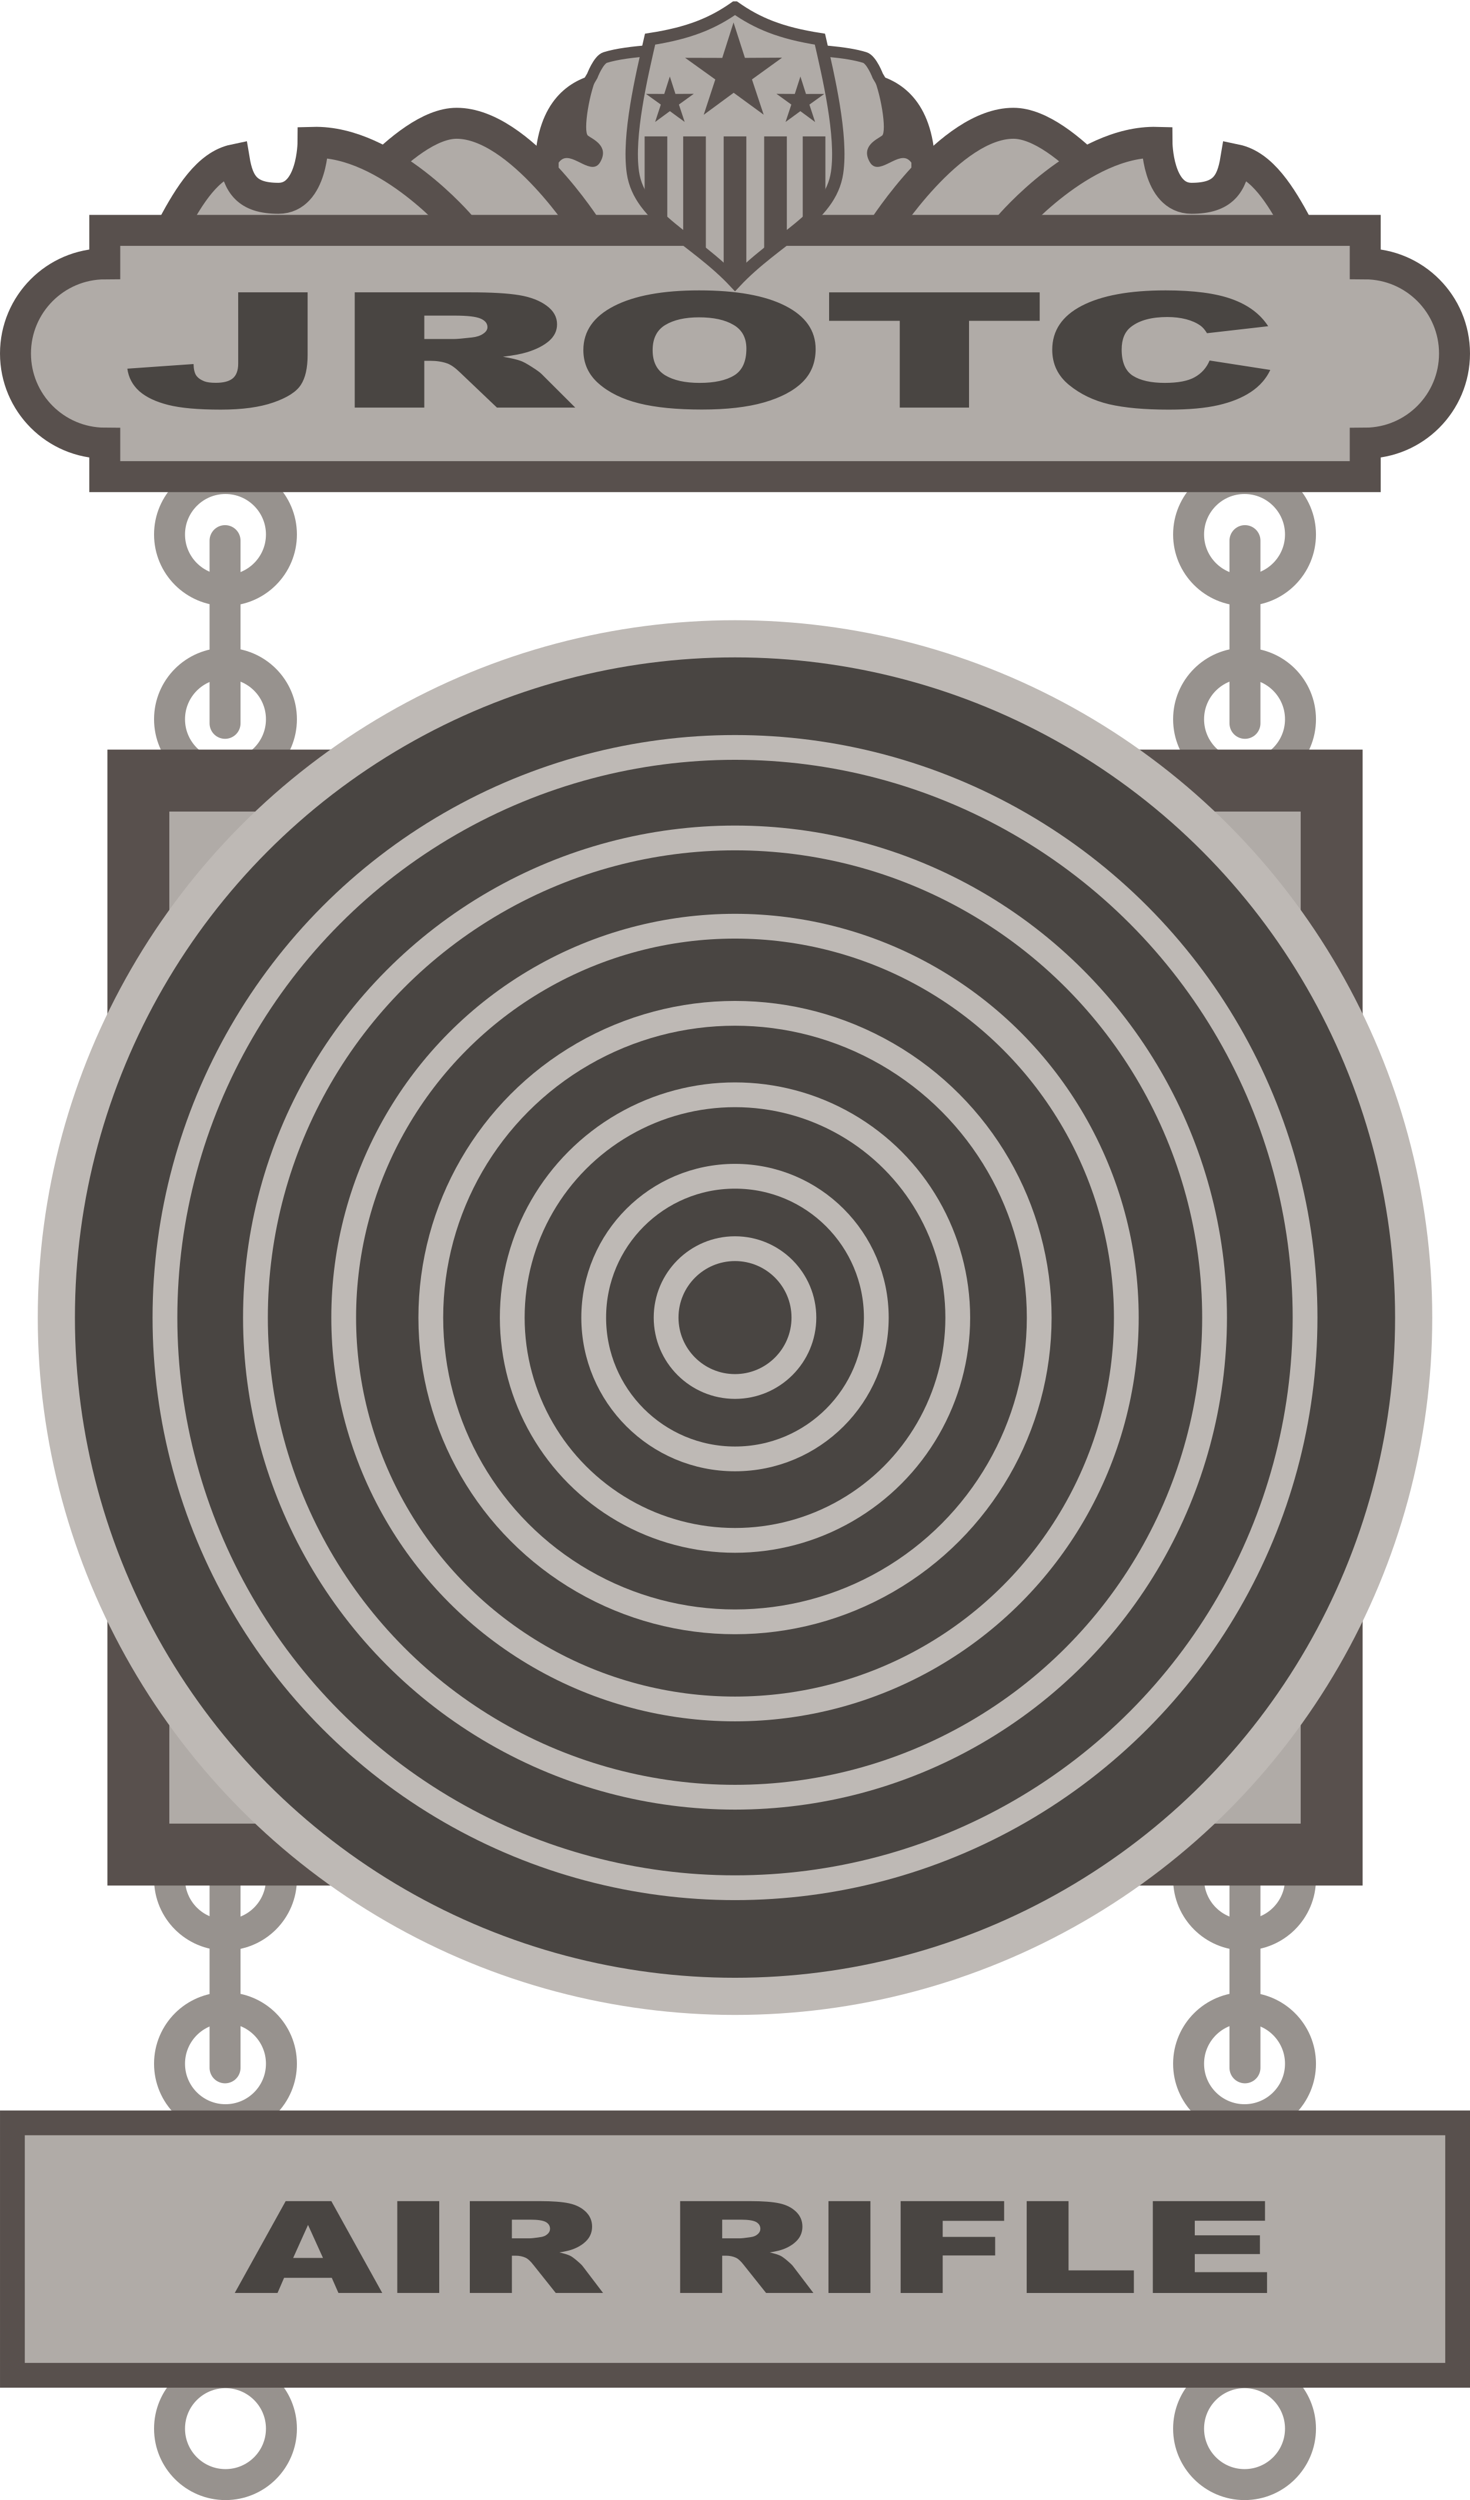 <?xml version="1.0" encoding="UTF-8" standalone="no"?>
<!-- Created with Inkscape (http://www.inkscape.org/) -->

<svg
   width="118.671mm"
   height="201.795mm"
   viewBox="0 0 118.671 201.795"
   version="1.1"
   id="svg1"
   xml:space="preserve"
   inkscape:version="1.3.2 (091e20e, 2023-11-25, custom)"
   sodipodi:docname="msb_sharpshooter.svg"
   xmlns:inkscape="http://www.inkscape.org/namespaces/inkscape"
   xmlns:sodipodi="http://sodipodi.sourceforge.net/DTD/sodipodi-0.dtd"
   xmlns="http://www.w3.org/2000/svg"
   xmlns:svg="http://www.w3.org/2000/svg"
   xmlns:rdf="http://www.w3.org/1999/02/22-rdf-syntax-ns#"
   xmlns:cc="http://creativecommons.org/ns#"
   xmlns:dc="http://purl.org/dc/elements/1.1/"><title
     id="title47">Marksmanship Badge</title><sodipodi:namedview
     id="namedview1"
     pagecolor="#505050"
     bordercolor="#eeeeee"
     borderopacity="1"
     inkscape:showpageshadow="0"
     inkscape:pageopacity="0"
     inkscape:pagecheckerboard="0"
     inkscape:deskcolor="#505050"
     inkscape:document-units="mm"
     inkscape:zoom="0.60102494"
     inkscape:cx="399.31787"
     inkscape:cy="538.24722"
     inkscape:window-width="1920"
     inkscape:window-height="1009"
     inkscape:window-x="-8"
     inkscape:window-y="-8"
     inkscape:window-maximized="1"
     inkscape:current-layer="g47"
     showguides="false" /><defs
     id="defs1"><inkscape:path-effect
       effect="mirror_symmetry"
       start_point="105,-66.37"
       end_point="105,135.425"
       center_point="105,34.527"
       id="path-effect46"
       is_visible="true"
       lpeversion="1.2"
       lpesatellites=""
       mode="vertical"
       discard_orig_path="false"
       fuse_paths="false"
       oposite_fuse="false"
       split_items="false"
       split_open="false"
       link_styles="false" /><inkscape:path-effect
       effect="mirror_symmetry"
       start_point="104.715,41.868"
       end_point="104.715,64.043"
       center_point="104.715,52.955"
       id="path-effect43"
       is_visible="true"
       lpeversion="1.2"
       lpesatellites=""
       mode="free"
       discard_orig_path="false"
       fuse_paths="true"
       oposite_fuse="false"
       split_items="false"
       split_open="false"
       link_styles="false" /><inkscape:path-effect
       effect="mirror_symmetry"
       start_point="103.171,0"
       end_point="103.171,297"
       center_point="103.171,148.5"
       id="path-effect41"
       is_visible="true"
       lpeversion="1.2"
       lpesatellites=""
       mode="vertical"
       discard_orig_path="false"
       fuse_paths="false"
       oposite_fuse="false"
       split_items="false"
       split_open="false"
       link_styles="false" /><inkscape:path-effect
       effect="mirror_symmetry"
       start_point="103.171,0"
       end_point="103.171,297"
       center_point="103.171,148.5"
       id="path-effect40"
       is_visible="true"
       lpeversion="1.2"
       lpesatellites=""
       mode="vertical"
       discard_orig_path="false"
       fuse_paths="false"
       oposite_fuse="false"
       split_items="false"
       split_open="false"
       link_styles="false" /><inkscape:path-effect
       effect="mirror_symmetry"
       start_point="112.492,-53.783"
       end_point="117.281,548.753"
       center_point="114.886,247.485"
       id="path-effect29"
       is_visible="true"
       lpeversion="1.2"
       lpesatellites=""
       mode="vertical"
       discard_orig_path="false"
       fuse_paths="false"
       oposite_fuse="false"
       split_items="false"
       split_open="false"
       link_styles="false" /><inkscape:path-effect
       effect="mirror_symmetry"
       start_point="102.594,42.654"
       end_point="102.594,50.124"
       center_point="102.594,46.389"
       id="path-effect28"
       is_visible="true"
       lpeversion="1.2"
       lpesatellites=""
       mode="X"
       discard_orig_path="false"
       fuse_paths="false"
       oposite_fuse="false"
       split_items="false"
       split_open="false"
       link_styles="false" /><inkscape:path-effect
       effect="mirror_symmetry"
       start_point="-94.421,249.149"
       end_point="331.614,245.763"
       center_point="118.596,247.456"
       id="path-effect27"
       is_visible="true"
       lpeversion="1.2"
       lpesatellites=""
       mode="horizontal"
       discard_orig_path="false"
       fuse_paths="false"
       oposite_fuse="false"
       split_items="false"
       split_open="false"
       link_styles="false" /><inkscape:path-effect
       effect="mirror_symmetry"
       start_point="104.715,41.868"
       end_point="104.715,64.043"
       center_point="104.715,52.955"
       id="path-effect26"
       is_visible="true"
       lpeversion="1.2"
       lpesatellites=""
       mode="free"
       discard_orig_path="false"
       fuse_paths="true"
       oposite_fuse="false"
       split_items="false"
       split_open="false"
       link_styles="false" /><inkscape:path-effect
       effect="mirror_symmetry"
       start_point="104.715,41.868"
       end_point="104.715,63.829"
       center_point="104.715,52.848"
       id="path-effect25"
       is_visible="true"
       lpeversion="1.2"
       lpesatellites=""
       mode="free"
       discard_orig_path="false"
       fuse_paths="true"
       oposite_fuse="false"
       split_items="false"
       split_open="false"
       link_styles="false" /><inkscape:path-effect
       effect="mirror_symmetry"
       start_point="104.715,45.281"
       end_point="104.715,60.255"
       center_point="104.715,52.768"
       id="path-effect24"
       is_visible="true"
       lpeversion="1.2"
       lpesatellites=""
       mode="free"
       discard_orig_path="false"
       fuse_paths="true"
       oposite_fuse="false"
       split_items="false"
       split_open="false"
       link_styles="false" /><inkscape:path-effect
       effect="mirror_symmetry"
       start_point="0,148.5"
       end_point="210,148.5"
       center_point="105,148.5"
       id="path-effect21"
       is_visible="true"
       lpeversion="1.2"
       lpesatellites=""
       mode="horizontal"
       discard_orig_path="false"
       fuse_paths="false"
       oposite_fuse="false"
       split_items="false"
       split_open="false"
       link_styles="false" /><inkscape:path-effect
       effect="mirror_symmetry"
       start_point="102.821,-16.332"
       end_point="102.821,350.095"
       center_point="102.821,166.881"
       id="path-effect18"
       is_visible="true"
       lpeversion="1.2"
       lpesatellites=""
       mode="vertical"
       discard_orig_path="false"
       fuse_paths="false"
       oposite_fuse="false"
       split_items="false"
       split_open="false"
       link_styles="false" /><inkscape:path-effect
       effect="mirror_symmetry"
       start_point="102.821,0"
       end_point="102.821,297"
       center_point="102.821,148.5"
       id="path-effect16"
       is_visible="true"
       lpeversion="1.2"
       lpesatellites=""
       mode="vertical"
       discard_orig_path="false"
       fuse_paths="false"
       oposite_fuse="false"
       split_items="false"
       split_open="false"
       link_styles="false" /><inkscape:path-effect
       effect="mirror_symmetry"
       start_point="105,42.151"
       end_point="105,243.946"
       center_point="105,143.048"
       id="path-effect15"
       is_visible="true"
       lpeversion="1.2"
       lpesatellites=""
       mode="vertical"
       discard_orig_path="false"
       fuse_paths="false"
       oposite_fuse="false"
       split_items="false"
       split_open="false"
       link_styles="false" /></defs><g
     inkscape:label="Layer 1"
     inkscape:groupmode="layer"
     id="layer1"
     transform="translate(-45.664,-42.151)"><g
       id="g15"
       inkscape:path-effect="#path-effect15"
       style="display:inline;stroke:#97928e;stroke-opacity:1"><path
         style="fill:none;fill-opacity:1;stroke:#97928e;stroke-width:2.5;stroke-dasharray:none;stroke-opacity:1;paint-order:normal"
         id="path14"
         d="m 68.384,100.205 c 0,2.494 -2.022,4.517 -4.517,4.517 -2.494,0 -4.517,-2.022 -4.517,-4.517 0,-2.494 2.022,-4.517 4.517,-4.517 2.494,0 4.517,2.022 4.517,4.517 z m 73.233,0 c 0,2.494 2.022,4.517 4.517,4.517 2.494,0 4.517,-2.022 4.517,-4.517 0,-2.494 -2.022,-4.517 -4.517,-4.517 -2.494,0 -4.517,2.022 -4.517,4.517 z"
         sodipodi:type="arc"
         sodipodi:cx="63.867226"
         sodipodi:cy="100.20483"
         sodipodi:rx="4.5165095"
         sodipodi:ry="4.5165095" /><path
         style="fill:none;fill-opacity:1;stroke:#97928e;stroke-width:2.5;stroke-dasharray:none;stroke-opacity:1;paint-order:normal"
         id="circle15"
         d="m 68.384,85.292 c 0,2.494 -2.022,4.517 -4.517,4.517 -2.494,0 -4.517,-2.022 -4.517,-4.517 0,-2.494 2.022,-4.517 4.517,-4.517 2.494,0 4.517,2.022 4.517,4.517 z m 73.233,0 c 0,2.494 2.022,4.517 4.517,4.517 2.494,0 4.517,-2.022 4.517,-4.517 0,-2.494 -2.022,-4.517 -4.517,-4.517 -2.494,0 -4.517,2.022 -4.517,4.517 z"
         sodipodi:type="arc"
         sodipodi:cx="63.867226"
         sodipodi:cy="85.292366"
         sodipodi:rx="4.5165095"
         sodipodi:ry="4.5165095" /><path
         style="fill:none;fill-opacity:1;stroke:#97928e;stroke-width:2.5;stroke-linecap:round;stroke-dasharray:none;stroke-opacity:1;paint-order:normal"
         d="M 63.832,85.788 V 100.535 M 146.168,85.788 v 14.747"
         id="path15"
         inkscape:original-d="M 63.831932,85.787917 V 100.53529" /></g><g
       id="g45"
       inkscape:path-effect="#path-effect46"
       style="display:inline;stroke:#97928e;stroke-opacity:1"
       transform="translate(9.1666668e-7,108.521)"><path
         style="fill:none;fill-opacity:1;stroke:#97928e;stroke-width:2.5;stroke-dasharray:none;stroke-opacity:1;paint-order:normal"
         id="path43"
         d="m 68.384,100.205 c 0,2.494 -2.022,4.517 -4.517,4.517 -2.494,0 -4.517,-2.022 -4.517,-4.517 0,-2.494 2.022,-4.517 4.517,-4.517 2.494,0 4.517,2.022 4.517,4.517 z m 73.233,0 c 0,2.494 2.022,4.517 4.517,4.517 2.494,0 4.517,-2.022 4.517,-4.517 0,-2.494 -2.022,-4.517 -4.517,-4.517 -2.494,0 -4.517,2.022 -4.517,4.517 z"
         sodipodi:type="arc"
         sodipodi:cx="63.867226"
         sodipodi:cy="100.20483"
         sodipodi:rx="4.5165095"
         sodipodi:ry="4.5165095" /><path
         style="fill:none;fill-opacity:1;stroke:#97928e;stroke-width:2.5;stroke-dasharray:none;stroke-opacity:1;paint-order:normal"
         id="path44"
         d="m 68.384,85.292 c 0,2.494 -2.022,4.517 -4.517,4.517 -2.494,0 -4.517,-2.022 -4.517,-4.517 0,-2.494 2.022,-4.517 4.517,-4.517 2.494,0 4.517,2.022 4.517,4.517 z m 73.233,0 c 0,2.494 2.022,4.517 4.517,4.517 2.494,0 4.517,-2.022 4.517,-4.517 0,-2.494 -2.022,-4.517 -4.517,-4.517 -2.494,0 -4.517,2.022 -4.517,4.517 z"
         sodipodi:type="arc"
         sodipodi:cx="63.867226"
         sodipodi:cy="85.292366"
         sodipodi:rx="4.5165095"
         sodipodi:ry="4.5165095" /><path
         style="fill:none;fill-opacity:1;stroke:#97928e;stroke-width:2.5;stroke-linecap:round;stroke-dasharray:none;stroke-opacity:1;paint-order:normal"
         d="M 63.832,85.788 V 100.535 M 146.168,85.788 v 14.747"
         id="path45"
         inkscape:original-d="M 63.831932,85.787917 V 100.53529" /><path
         style="fill:none;fill-opacity:1;stroke:#97928e;stroke-width:2.5;stroke-dasharray:none;stroke-opacity:1;paint-order:normal"
         id="path46"
         d="m 68.384,129.658 c 0,2.494 -2.022,4.517 -4.517,4.517 -2.494,0 -4.517,-2.022 -4.517,-4.517 0,-2.494 2.022,-4.516 4.517,-4.516 2.494,0 4.517,2.022 4.517,4.516 z m 73.233,0 c 0,2.494 2.022,4.517 4.517,4.517 2.494,0 4.517,-2.022 4.517,-4.517 0,-2.494 -2.022,-4.516 -4.517,-4.516 -2.494,0 -4.517,2.022 -4.517,4.516 z"
         sodipodi:type="arc"
         sodipodi:cx="63.867226"
         sodipodi:cy="129.65829"
         sodipodi:rx="4.5165095"
         sodipodi:ry="4.5165095" /></g><g
       id="g14"
       inkscape:label="center"
       style="display:inline"><rect
         style="fill:#b0aba7;fill-opacity:1;stroke:#58504d;stroke-width:5;stroke-dasharray:none;stroke-opacity:1;paint-order:normal"
         id="rect14"
         width="96.333"
         height="86.688"
         x="56.834"
         y="105.156" /><circle
         style="display:inline;fill:#494542;fill-opacity:1;stroke:#beb9b5;stroke-width:3;stroke-dasharray:none;stroke-opacity:1;paint-order:normal"
         id="path1"
         cx="105"
         cy="148.5"
         r="54.788" /><circle
         style="display:inline;fill:none;fill-opacity:1;stroke:#beb9b5;stroke-width:2;stroke-dasharray:none;stroke-opacity:1;paint-order:normal"
         id="circle8"
         cx="105"
         cy="148.5"
         r="46.02" /><circle
         style="display:inline;fill:none;fill-opacity:1;stroke:#beb9b5;stroke-width:2;stroke-dasharray:none;stroke-opacity:1;paint-order:normal"
         id="circle9"
         cx="105"
         cy="148.5"
         r="38.714" /><circle
         style="display:inline;fill:none;fill-opacity:1;stroke:#beb9b5;stroke-width:2;stroke-dasharray:none;stroke-opacity:1;paint-order:normal"
         id="circle10"
         cx="105"
         cy="148.5"
         r="31.59" /><circle
         style="display:inline;fill:none;fill-opacity:1;stroke:#beb9b5;stroke-width:2;stroke-dasharray:none;stroke-opacity:1;paint-order:normal"
         id="circle11"
         cx="105"
         cy="148.5"
         r="24.558" /><circle
         style="display:inline;fill:none;fill-opacity:1;stroke:#beb9b5;stroke-width:2;stroke-dasharray:none;stroke-opacity:1;paint-order:normal"
         id="circle12"
         cx="105"
         cy="148.5"
         r="17.983" /><circle
         style="display:inline;fill:none;fill-opacity:1;stroke:#beb9b5;stroke-width:2;stroke-dasharray:none;stroke-opacity:1;paint-order:normal"
         id="circle13"
         cx="105"
         cy="148.5"
         r="11.407" /><circle
         style="display:inline;fill:none;fill-opacity:1;stroke:#beb9b5;stroke-width:2;stroke-dasharray:none;stroke-opacity:1;paint-order:normal"
         id="circle14"
         cx="105"
         cy="148.5"
         r="5.562" /></g><g
       id="g47"
       transform="translate(0,0.817)"><g
         id="g21"
         style="display:inline"
         transform="translate(0.285)"
         inkscape:path-effect="#path-effect24"><path
           style="display:inline;fill:#b0aba7;fill-opacity:1;stroke:#58504d;stroke-width:0.9;stroke-linecap:butt;stroke-dasharray:none;stroke-opacity:1;paint-order:normal"
           d="m 102.174,45.281 c -2.468,0.004 -6.103,0.118 -7.939,0.697 -0.55,0.174 -1.045,1.482 -1.045,1.482 l -3.164,5.311 v 7.484 h 14.689 14.689 v -7.484 l -3.164,-5.311 c 0,10e-7 -0.494,-1.309 -1.045,-1.482 -2.938,-0.927 -10.48,-0.662 -10.48,-0.662 0,0 -1.06,-0.037 -2.541,-0.035 z"
           id="path23"
           sodipodi:nodetypes="csccccc"
           inkscape:original-d="m 93.189117,47.461243 c 0,0 0.495088,-1.309234 1.045525,-1.482978 C 97.172385,45.05097 104.715,45.316789 104.715,45.316789 V 60.255144 H 90.025036 v -7.483745 z" /><path
           style="fill:#b0aba7;fill-opacity:1;stroke:#58504d;stroke-width:2.5;stroke-linecap:butt;stroke-dasharray:none;stroke-opacity:1;paint-order:normal"
           d="m 72.101,59.56 c 0,0 5.853,-8.276 10.141,-8.276 5.108,0 10.569,8.599 10.569,8.599 m 44.518,-0.323 c 0,0 -5.853,-8.276 -10.141,-8.276 -5.108,0 -10.569,8.599 -10.569,8.599"
           id="path21"
           sodipodi:nodetypes="csc"
           inkscape:original-d="m 72.100857,59.56009 c 0,0 5.853074,-8.276264 10.141436,-8.276264 5.108405,0 10.569115,8.599184 10.569115,8.599184" /><path
           style="display:inline;fill:#b0aba7;fill-opacity:1;stroke:#58504d;stroke-width:2.5;stroke-linecap:butt;stroke-dasharray:none;stroke-opacity:1;paint-order:normal"
           d="m 59.316,59.599 c 1.334,-2.479 2.836,-4.93 4.976,-5.376 0.327,1.965 1.011,3.117 3.567,3.117 2.768,0 2.79,-4.516 2.79,-4.516 6.072,-0.162 11.942,6.775 11.942,6.775 m 67.523,0 c -1.334,-2.479 -2.836,-4.93 -4.976,-5.376 -0.327,1.965 -1.011,3.117 -3.567,3.117 -2.768,0 -2.79,-4.516 -2.79,-4.516 C 132.709,52.662 126.839,59.599 126.839,59.599"
           id="path20"
           sodipodi:nodetypes="ccscc"
           inkscape:original-d="m 59.315864,59.599 c 1.334273,-2.479402 2.835853,-4.930028 4.975576,-5.376116 0.326851,1.965032 1.011183,3.116542 3.567111,3.116542 2.768178,0 2.790097,-4.515713 2.790097,-4.515713 6.072377,-0.161718 11.94232,6.775287 11.94232,6.775287" /><path
           style="fill:#58504d;fill-opacity:1;stroke:none;stroke-width:2.5;stroke-linecap:butt;stroke-dasharray:none;stroke-opacity:1;paint-order:normal"
           d="m 88.56,54.513 c 0.203,-5.024 2.764,-6.747 5.111,-7.235 -0.715,1.38 -1.244,4.704 -0.82,5.01 0.413,0.298 1.724,0.845 0.985,2.127 -0.675,1.17 -2.118,-0.707 -3.024,-0.253 -0.554,0.277 -0.824,1.403 -0.824,1.403 z m 32.31,0 c -0.203,-5.024 -2.764,-6.747 -5.111,-7.235 0.715,1.38 1.244,4.704 0.82,5.01 -0.413,0.298 -1.724,0.845 -0.985,2.127 0.675,1.17 2.118,-0.707 3.024,-0.253 0.554,0.277 0.824,1.403 0.824,1.403 z"
           id="path22"
           sodipodi:nodetypes="ccssscc"
           inkscape:original-d="m 88.55993,54.513384 c 0.202677,-5.024091 2.76387,-6.746597 5.110674,-7.234797 -0.714762,1.380253 -1.244071,4.704286 -0.819719,5.010231 0.413095,0.297831 1.724404,0.84539 0.984726,2.126549 -0.675493,1.169989 -2.118268,-0.706607 -3.023611,-0.253154 -0.553532,0.277244 -0.824365,1.402728 -0.824365,1.402728 z" /></g><path
         id="path16"
         style="display:inline;fill:#b0aba7;fill-opacity:1;stroke:#58504d;stroke-width:2.5;stroke-linecap:round;stroke-dasharray:none;stroke-opacity:1;paint-order:normal"
         d="m 51.943,59.93 v 2.701 c -3.983,0.016 -7.208,3.249 -7.208,7.236 0,3.987 3.224,7.22 7.208,7.236 v 2.702 H 153.698 v -2.702 c 3.984,-0.016 7.208,-3.248 7.208,-7.236 0,-3.987 -3.225,-7.22 -7.208,-7.236 v -2.701 z"
         transform="translate(2.179)" /><path
         style="font-weight:900;font-size:18.124px;line-height:0;font-family:Arial;-inkscape-font-specification:'Arial Heavy';text-align:center;letter-spacing:0px;word-spacing:0px;text-orientation:upright;text-anchor:middle;fill:#494542;stroke-width:2.5;fill-opacity:1"
         d="m 46.518,90.558 h 4.018 v 7.053 q 0,2.221 -0.398,3.381 -0.389,1.159 -1.584,1.965 -1.186,0.805 -3.044,0.805 -1.965,0 -3.044,-0.531 -1.08,-0.531 -1.673,-1.549 -0.584,-1.027 -0.69,-2.531 l 3.832,-0.522 q 0.009,0.858 0.15,1.274 0.142,0.416 0.478,0.673 0.23,0.168 0.655,0.168 0.673,0 0.982,-0.496 0.319,-0.504 0.319,-1.69 z m 6.744,12.974 V 90.558 h 6.682 q 1.858,0 2.841,0.319 0.982,0.319 1.584,1.186 0.602,0.858 0.602,2.097 0,1.08 -0.46,1.867 -0.46,0.779 -1.266,1.266 -0.513,0.31 -1.407,0.513 0.717,0.239 1.044,0.478 0.221,0.159 0.637,0.681 0.425,0.522 0.566,0.805 l 1.938,3.761 H 61.491 L 59.35,99.567 Q 58.943,98.797 58.624,98.567 58.19,98.266 57.642,98.266 h -0.354 v 5.266 z m 4.027,-7.717 h 1.69 q 0.274,0 1.062,-0.177 0.398,-0.08 0.646,-0.407 0.257,-0.327 0.257,-0.752 0,-0.628 -0.398,-0.965 -0.398,-0.336 -1.496,-0.336 h -1.761 z m 9.204,1.239 q 0,-3.177 1.77,-4.947 1.77,-1.77 4.929,-1.77 3.239,0 4.991,1.743 1.752,1.735 1.752,4.867 0,2.274 -0.77,3.735 -0.761,1.451 -2.212,2.266 -1.443,0.805 -3.602,0.805 -2.195,0 -3.637,-0.699 -1.434,-0.699 -2.327,-2.212 -0.894,-1.513 -0.894,-3.788 z m 4.009,0.018 q 0,1.965 0.726,2.823 0.735,0.858 1.991,0.858 1.292,0 2,-0.841 0.708,-0.841 0.708,-3.018 0,-1.832 -0.743,-2.673 -0.735,-0.85 -2,-0.85 -1.212,0 -1.947,0.858 -0.735,0.858 -0.735,2.841 z m 10.213,-6.513 h 12.186 v 3.204 h -4.089 v 9.77 h -4.009 v -9.77 h -4.089 z m 22.018,7.673 3.513,1.062 q -0.354,1.478 -1.115,2.469 -0.761,0.991 -1.894,1.496 -1.124,0.504 -2.867,0.504 -2.115,0 -3.46,-0.611 -1.336,-0.619 -2.31,-2.168 -0.973,-1.549 -0.973,-3.965 0,-3.221 1.708,-4.947 1.717,-1.735 4.85,-1.735 2.451,0 3.85,0.991 1.407,0.991 2.089,3.044 l -3.54,0.788 q -0.186,-0.593 -0.389,-0.867 -0.336,-0.46 -0.823,-0.708 -0.487,-0.248 -1.089,-0.248 -1.363,0 -2.089,1.097 -0.549,0.814 -0.549,2.558 0,2.159 0.655,2.965 0.655,0.796 1.841,0.796 1.15,0 1.735,-0.646 0.593,-0.646 0.858,-1.876 z"
         id="text20"
         transform="scale(1.395,0.717)"
         aria-label="JROTC" /><g
         id="g27"
         transform="translate(1.829)"
         style="display:inline"><path
           style="display:inline;fill:#b0aba7;fill-opacity:1;stroke:#58504d;stroke-width:1;stroke-linecap:butt;stroke-dasharray:none;stroke-opacity:1;paint-order:normal"
           d="m 104.715,41.867 c -1.78,1.252 -3.661,2.055 -6.855,2.549 -0.691,3.007 -1.821,7.806 -1.387,10.771 0.541,3.698 4.922,5.301 8.242,8.855 3.32,-3.554 7.701,-5.157 8.242,-8.855 0.434,-2.965 -0.695,-7.764 -1.387,-10.771 -3.194,-0.494 -5.076,-1.297 -6.855,-2.549 z"
           id="path24"
           sodipodi:nodetypes="ccscc"
           transform="translate(-1.544,0.078)"
           inkscape:original-d="m 104.715,41.867523 c -1.77961,1.251549 -3.66178,2.054187 -6.855888,2.547966 -0.691231,3.007359 -1.81991,7.806706 -1.385869,10.771813 0.541372,3.698337 4.921907,5.302046 8.241757,8.856166 z"
           inkscape:path-effect="#path-effect26" /><path
           sodipodi:type="star"
           style="display:inline;fill:#58504d;fill-opacity:1;stroke:none;stroke-width:2.5;stroke-linecap:butt;stroke-dasharray:none;stroke-opacity:1;paint-order:normal"
           id="path26"
           inkscape:flatsided="false"
           sodipodi:sides="5"
           sodipodi:cx="102.60656"
           sodipodi:cy="46.770226"
           sodipodi:r1="4.1167798"
           sodipodi:r2="1.5565249"
           sodipodi:arg1="0.93296623"
           sodipodi:arg2="1.5612848"
           inkscape:rounded="0"
           inkscape:randomized="0"
           d="m 105.058,50.078 -2.437,-1.751 -2.403,1.797 0.912,-2.858 -2.452,-1.73 3,-0.016 0.888,-2.866 0.942,2.849 3,-0.041 -2.418,1.776 z"
           inkscape:transform-center-x="0.0019915637"
           inkscape:transform-center-y="-0.39122475"
           transform="rotate(0.455,40.516,104.143)" /><path
           id="path27"
           transform="matrix(0.493,0.004,-0.004,0.493,47.515,26.068)"
           inkscape:transform-center-x="0.0009825008"
           inkscape:transform-center-y="-0.19283518"
           d="m 105.058,50.078 -2.437,-1.751 -2.403,1.797 0.912,-2.858 -2.452,-1.73 3,-0.016 0.888,-2.866 0.942,2.849 3,-0.041 -2.418,1.776 z m 16.518,-0.131 2.408,-1.789 2.431,1.759 -0.958,-2.843 2.424,-1.769 -3,0.032 -0.933,-2.852 -0.897,2.863 -3,0.006 2.446,1.738 z"
           style="display:inline;fill:#58504d;fill-opacity:1;stroke:none;stroke-width:5.072;stroke-linecap:butt;stroke-dasharray:none;stroke-opacity:1;paint-order:normal" /><path
           id="path41"
           style="display:inline;fill:#58504d;fill-opacity:1;stroke:none;stroke-width:2.5;stroke-linecap:butt;stroke-dasharray:none;stroke-opacity:1;paint-order:normal"
           d="m 97.419,52.267 v 5.218 c 0.483,0.687 1.115,1.311 1.829,1.924 v -7.142 z m 3.112,0 v 8.184 c 0.592,0.462 1.209,0.936 1.83,1.44 v -9.624 z m 3.269,0 v 10.87 c 0.311,0.29 0.618,0.587 0.915,0.905 0.297,-0.318 0.605,-0.616 0.915,-0.905 V 52.267 Z m 3.269,0 v 9.624 c 0.621,-0.504 1.238,-0.978 1.83,-1.44 v -8.184 z m 3.113,0 v 7.142 c 0.714,-0.613 1.347,-1.238 1.829,-1.924 v -5.218 z"
           transform="translate(-1.544,0.078)" /></g></g><g
       id="g46"><rect
         style="display:inline;fill:#b0aba7;fill-opacity:1;stroke:#58504d;stroke-width:2;stroke-linecap:butt;stroke-dasharray:none;stroke-opacity:1;paint-order:normal"
         id="rect46"
         width="116.671"
         height="20.374"
         x="46.665"
         y="213.499" /><path
         d="m 59.677,274.611 h -3.171 l -0.436,1.487 h -2.845 l 3.386,-9.008 h 3.036 l 3.386,9.008 h -2.913 z m -0.584,-1.948 -0.995,-3.238 -0.989,3.238 z m 4.94,-5.573 h 2.79 v 9.008 h -2.79 z m 4.824,9.008 v -9.008 h 4.639 q 1.29,0 1.973,0.221 0.682,0.221 1.1,0.823 0.418,0.596 0.418,1.456 0,0.75 -0.32,1.297 -0.32,0.541 -0.879,0.879 -0.356,0.215 -0.977,0.356 0.498,0.166 0.725,0.332 0.154,0.111 0.442,0.473 0.295,0.363 0.393,0.559 l 1.346,2.612 h -3.146 l -1.487,-2.753 q -0.283,-0.535 -0.504,-0.694 -0.301,-0.209 -0.682,-0.209 H 71.654 v 3.656 z m 2.796,-5.358 h 1.174 q 0.19,0 0.737,-0.123 0.277,-0.055 0.449,-0.283 0.178,-0.227 0.178,-0.522 0,-0.436 -0.277,-0.67 -0.277,-0.234 -1.038,-0.234 H 71.654 Z m 11.19,5.358 v -9.008 h 4.639 q 1.29,0 1.973,0.221 0.682,0.221 1.1,0.823 0.418,0.596 0.418,1.456 0,0.75 -0.32,1.297 -0.32,0.541 -0.879,0.879 -0.356,0.215 -0.977,0.356 0.498,0.166 0.725,0.332 0.154,0.111 0.442,0.473 0.295,0.363 0.393,0.559 l 1.346,2.612 h -3.146 l -1.487,-2.753 q -0.283,-0.535 -0.504,-0.694 -0.301,-0.209 -0.682,-0.209 H 85.639 v 3.656 z m 2.796,-5.358 h 1.174 q 0.19,0 0.737,-0.123 0.277,-0.055 0.449,-0.283 0.178,-0.227 0.178,-0.522 0,-0.436 -0.277,-0.67 -0.277,-0.234 -1.038,-0.234 H 85.639 Z m 7.067,-3.65 h 2.79 v 9.008 h -2.79 z m 4.799,0 h 6.882 v 1.936 h -4.086 v 1.573 h 3.49 v 1.819 h -3.49 v 3.681 h -2.796 z m 8.382,0 h 2.784 v 6.79 h 4.344 v 2.218 h -7.128 z m 8.388,0 h 7.46 v 1.923 h -4.67 v 1.432 h 4.332 v 1.837 h -4.332 v 1.776 h 4.805 v 2.04 h -7.595 z"
         id="text46"
         style="font-weight:900;font-size:12.585px;line-height:0;font-family:Arial;-inkscape-font-specification:'Arial Heavy';text-align:center;letter-spacing:0px;word-spacing:0px;text-orientation:upright;text-anchor:middle;fill:#494542;stroke-width:2;fill-opacity:1"
         transform="scale(1.214,0.823)"
         aria-label="AIR RIFLE" /></g></g></svg>
